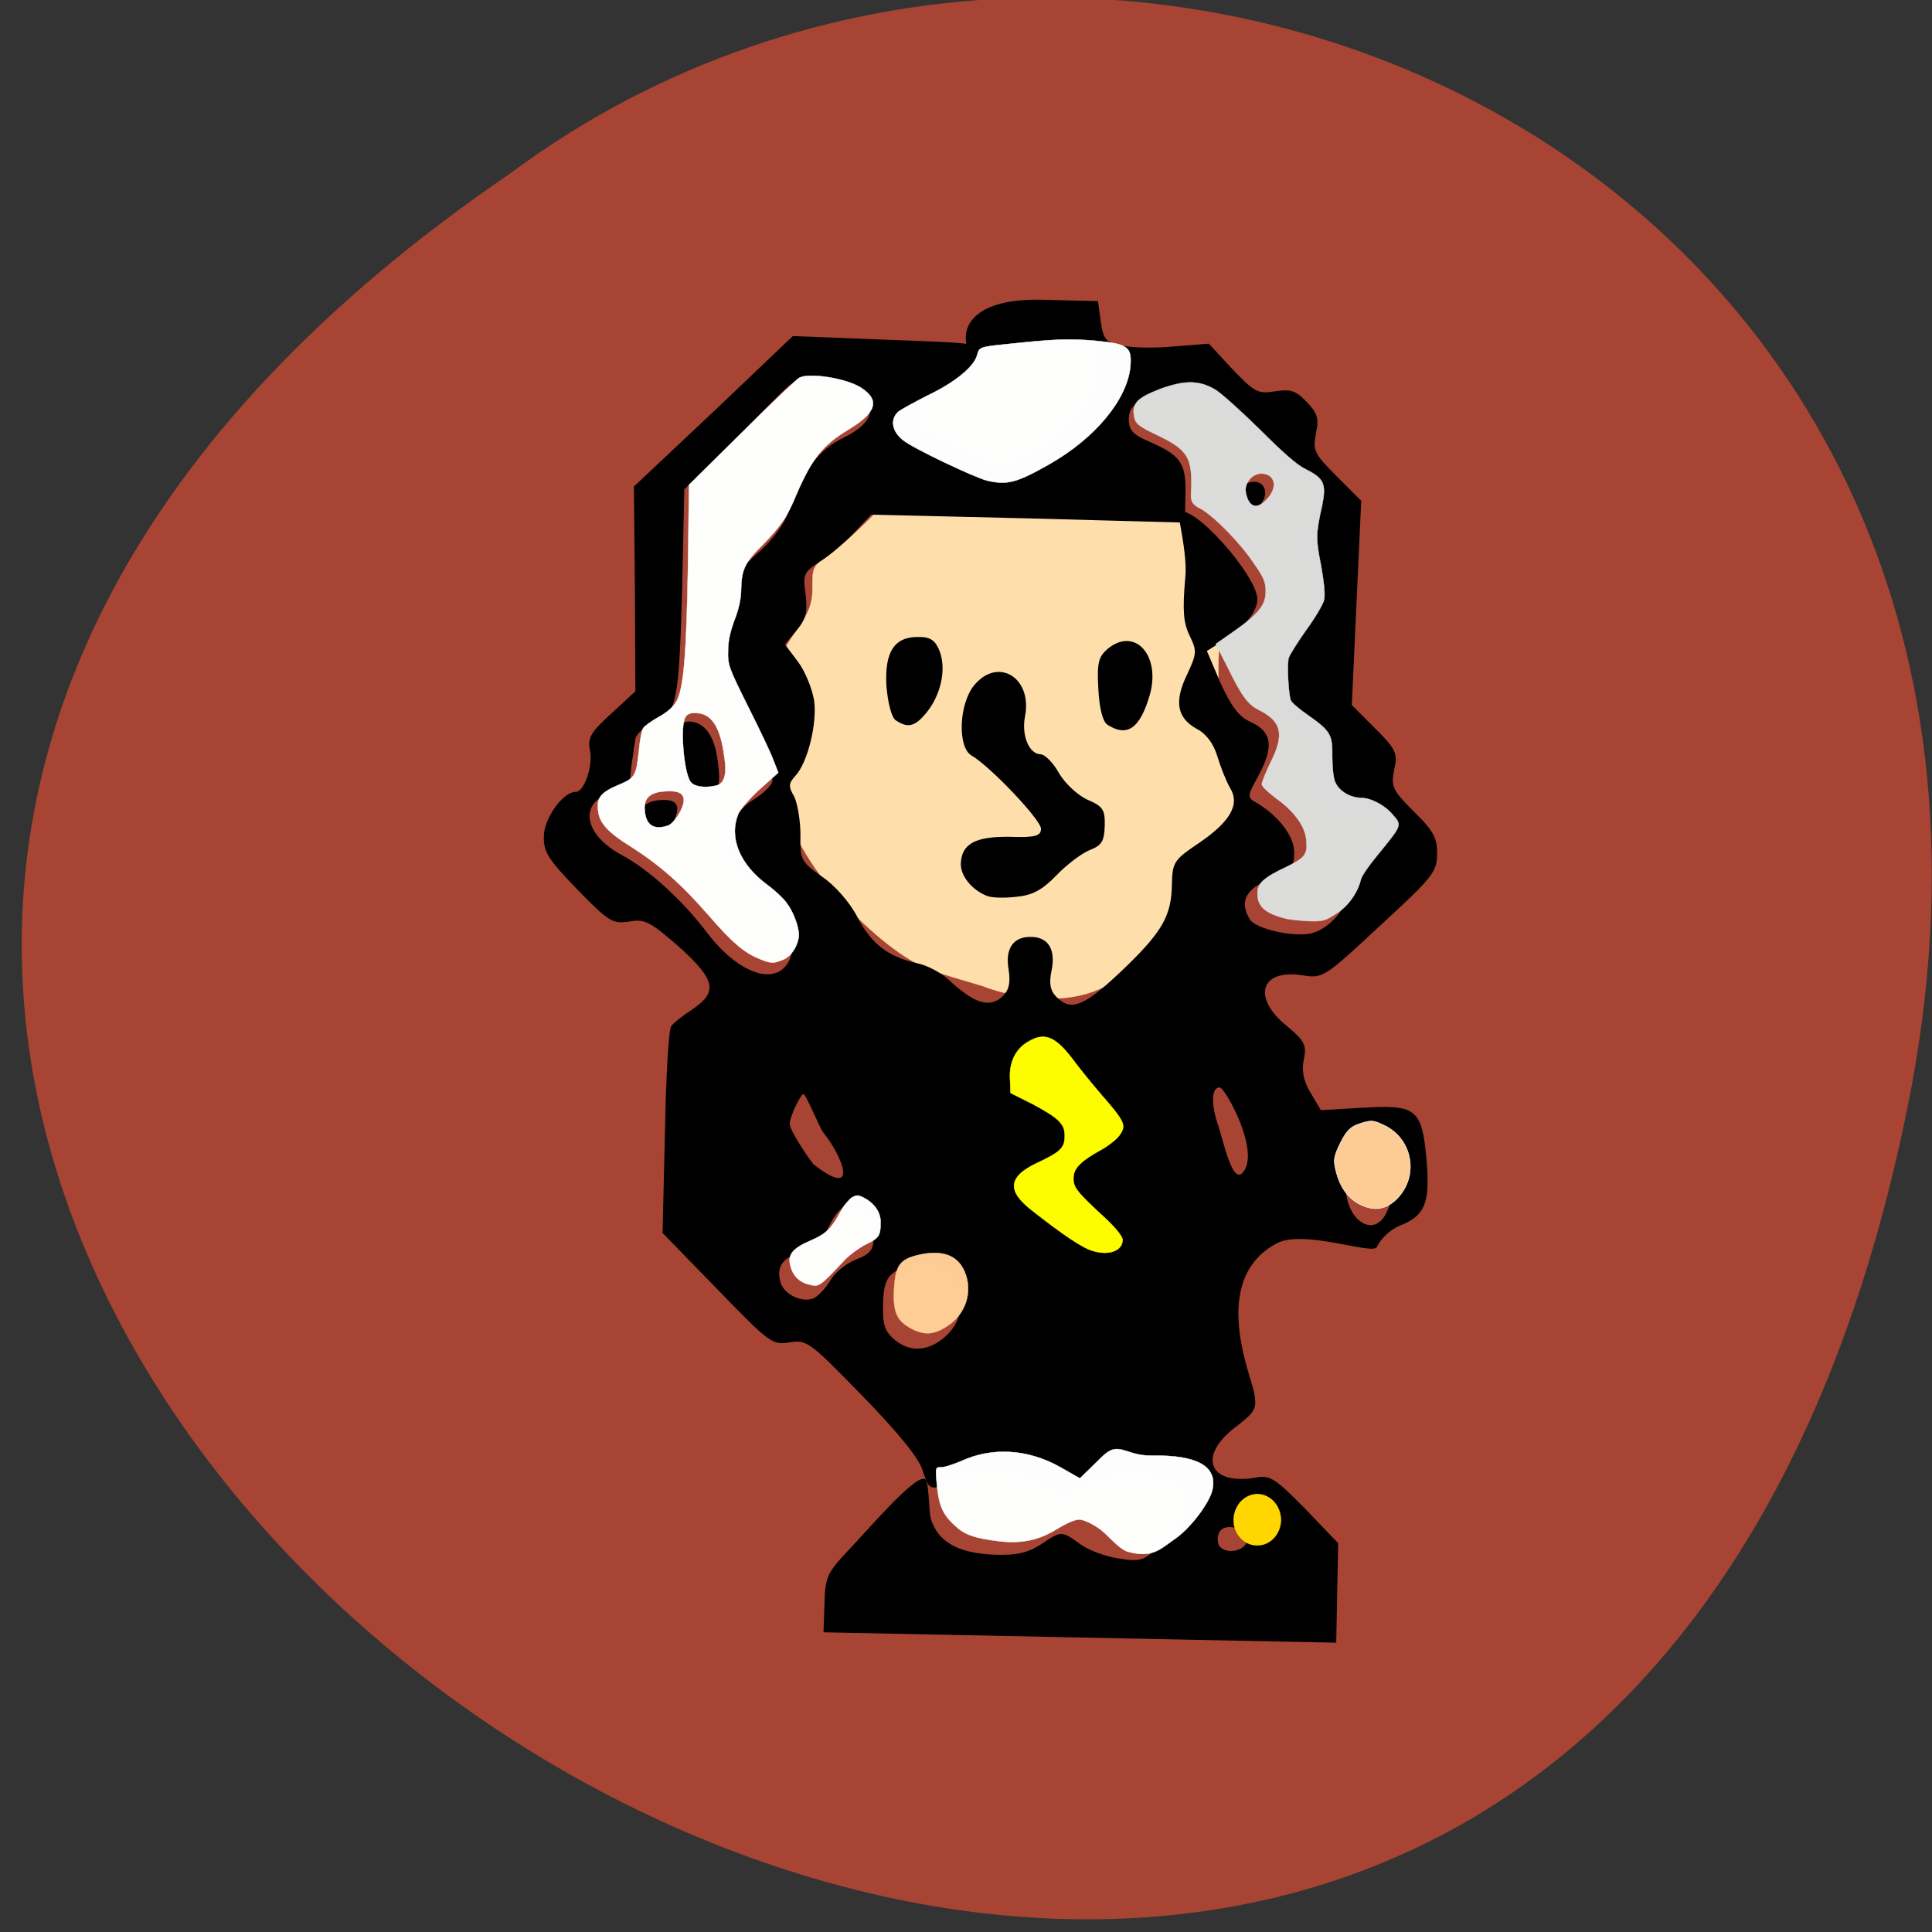 <svg xmlns="http://www.w3.org/2000/svg" viewBox="0 0 16 16"><rect x="0" y="0" width="16" height="16" fill="#333333" stroke="none"/><path d="m 15.797 9.172 c -3.086 15.258 -24.336 0.973 -11.574 -7.734 c 4.961 -3.691 13.164 -0.109 11.574 7.734" fill="#a84534" fill-opacity="0.996"/><path d="m 126.17 124.52 c -0.32 -0.184 -7.824 -2.064 -8.853 -2.869 c -6.515 -3.044 -21.17 -17.485 -17.401 -25.18 c -7.141 -18.405 2.479 -18.283 2.334 -25.459 c -0.065 -3.239 -0.064 -3.175 2.554 -5.134 c 2.366 -1.89 4.224 -3.898 6.331 -6.1 l 21.1 -1.572 l 20.669 2.121 c 0.627 2.846 3.878 7.163 3.93 9.767 c -0.025 8.196 -1.016 15.522 1.499 20.997 c 0.463 1.01 1.257 2.706 1.786 3.839 c 1.102 7.601 -2.485 8.563 -2.87 14.543 c -0.243 3.626 -5.776 5.39 -10.178 9.863 c -6.05 10.478 -20.14 5.492 -20.902 5.19" transform="matrix(0.062 0.001 -0.001 0.061 0.46 0.451)" stroke-opacity="0.992" fill="#ffdeac" stroke="#ffdeac" fill-opacity="0.992" stroke-width="0.045"/><path d="m 6.828 13.281 c 0.004 -0.211 0.023 -0.254 0.172 -0.414 c 0.207 -0.219 0.551 -0.625 0.652 -0.621 c 0.047 0 0.035 0.262 0.059 0.34 c 0.063 0.188 0.23 0.277 0.52 0.289 c 0.191 0.008 0.281 -0.016 0.391 -0.086 c 0.168 -0.113 0.168 -0.113 0.32 -0.004 c 0.066 0.051 0.211 0.105 0.32 0.121 c 0.191 0.031 0.211 0.023 0.379 -0.141 c 0.227 -0.211 0.254 -0.414 0.07 -0.488 c -0.219 -0.086 -0.559 -0.074 -0.742 0.027 l -0.168 0.094 l -0.176 -0.102 c -0.207 -0.121 -0.516 -0.133 -0.727 -0.035 c -0.195 0.09 -0.203 0.086 -0.258 -0.086 c -0.031 -0.102 -0.211 -0.32 -0.5 -0.617 c -0.434 -0.445 -0.457 -0.465 -0.602 -0.441 c -0.141 0.023 -0.164 0.008 -0.598 -0.441 l -0.453 -0.465 l 0.02 -0.836 c 0.008 -0.457 0.031 -0.852 0.051 -0.875 c 0.016 -0.027 0.098 -0.09 0.176 -0.141 c 0.215 -0.145 0.191 -0.246 -0.113 -0.52 c -0.238 -0.207 -0.281 -0.23 -0.41 -0.207 c -0.137 0.02 -0.168 0.004 -0.43 -0.266 c -0.242 -0.25 -0.281 -0.309 -0.277 -0.445 c 0.004 -0.148 0.16 -0.363 0.262 -0.363 c 0.07 0.004 0.145 -0.207 0.121 -0.34 c -0.023 -0.109 0.004 -0.152 0.176 -0.309 l 0.199 -0.184 l -0.004 -0.848 l -0.008 -0.848 l 0.66 -0.621 l 0.656 -0.625 l 0.785 0.031 c 0.758 0.027 0.781 0.031 0.781 0.117 c -0.004 0.105 -0.141 0.23 -0.367 0.324 c -0.125 0.055 -0.168 0.098 -0.168 0.176 c -0.004 0.086 0.055 0.133 0.32 0.27 c 0.363 0.184 0.41 0.184 0.711 -0.012 c 0.266 -0.172 0.461 -0.441 0.465 -0.641 c 0.004 -0.18 0.008 -0.176 -0.324 -0.195 c -0.395 -0.023 -0.738 0.113 -0.762 0.012 c -0.051 -0.199 0.113 -0.391 0.609 -0.383 l 0.477 0.012 l 0.023 0.168 c 0.023 0.152 0.039 0.172 0.176 0.199 c 0.082 0.02 0.277 0.023 0.434 0.008 l 0.285 -0.023 l 0.195 0.211 c 0.184 0.191 0.211 0.207 0.352 0.184 c 0.129 -0.02 0.172 -0.008 0.262 0.086 c 0.09 0.094 0.105 0.137 0.078 0.262 c -0.027 0.141 -0.016 0.168 0.172 0.355 l 0.203 0.203 l -0.039 0.848 l -0.039 0.844 l 0.191 0.191 c 0.176 0.176 0.191 0.207 0.16 0.344 c -0.027 0.141 -0.016 0.168 0.164 0.348 c 0.164 0.16 0.195 0.223 0.191 0.355 c 0 0.145 -0.043 0.195 -0.473 0.59 c -0.461 0.43 -0.473 0.437 -0.641 0.41 c -0.344 -0.055 -0.422 0.18 -0.137 0.414 c 0.156 0.129 0.172 0.164 0.148 0.281 c -0.02 0.094 -0.004 0.18 0.055 0.277 l 0.086 0.145 l 0.34 -0.02 c 0.453 -0.027 0.496 0.008 0.535 0.43 c 0.031 0.359 -0.012 0.465 -0.223 0.547 c -0.07 0.027 -0.156 0.105 -0.188 0.176 c -0.031 0.07 -0.602 -0.148 -0.828 -0.031 c -0.57 0.301 -0.207 1.109 -0.188 1.242 c 0.023 0.129 0.008 0.156 -0.156 0.281 c -0.316 0.242 -0.219 0.484 0.168 0.418 c 0.117 -0.023 0.16 0.004 0.41 0.258 l 0.273 0.285 l -0.008 0.414 l -0.008 0.41 l -2.125 -0.043 l -2.121 -0.043 m 3.508 -0.758 c 0.02 -0.082 -0.148 -0.152 -0.215 -0.09 c -0.027 0.023 -0.035 0.074 -0.023 0.117 c 0.035 0.09 0.219 0.07 0.238 -0.027 m -2.5 -1.691 c 0.125 -0.109 0.16 -0.27 0.102 -0.426 c -0.059 -0.145 -0.195 -0.203 -0.383 -0.16 c -0.188 0.043 -0.23 0.102 -0.234 0.324 c -0.004 0.168 0.016 0.223 0.102 0.293 c 0.125 0.102 0.277 0.09 0.414 -0.031 m -0.949 -0.469 c 0.035 -0.063 0.129 -0.137 0.207 -0.168 c 0.121 -0.047 0.148 -0.082 0.148 -0.188 c 0.004 -0.09 -0.027 -0.152 -0.102 -0.203 c -0.129 -0.086 -0.18 -0.063 -0.281 0.141 c -0.055 0.109 -0.117 0.164 -0.219 0.191 c -0.152 0.039 -0.207 0.121 -0.168 0.25 c 0.031 0.102 0.188 0.172 0.281 0.125 c 0.035 -0.02 0.098 -0.086 0.133 -0.148 m 4.602 -0.555 c 0.074 -0.152 0.07 -0.328 -0.008 -0.445 c -0.137 -0.199 -0.324 -0.082 -0.328 0.211 c -0.008 0.289 0.23 0.453 0.336 0.234 m -4.664 -0.668 c -0.035 -0.047 -0.141 -0.316 -0.164 -0.316 c -0.023 0 -0.113 0.188 -0.113 0.246 c 0 0.059 0.184 0.328 0.203 0.34 c 0.375 0.289 0.238 -0.066 0.074 -0.27 m 3.473 0.336 c 0.156 -0.168 -0.145 -0.707 -0.188 -0.707 c -0.09 0 -0.051 0.203 -0.023 0.285 c 0.043 0.113 0.121 0.52 0.211 0.422 m -1.984 -1.465 c 0.051 -0.051 0.063 -0.109 0.047 -0.219 c -0.031 -0.172 0.039 -0.273 0.184 -0.27 c 0.145 0 0.207 0.105 0.172 0.277 c -0.023 0.105 -0.012 0.168 0.039 0.219 c 0.125 0.129 0.238 0.078 0.582 -0.254 c 0.297 -0.289 0.371 -0.422 0.375 -0.672 c 0.004 -0.188 0.016 -0.207 0.219 -0.344 c 0.266 -0.18 0.348 -0.324 0.262 -0.461 c -0.031 -0.055 -0.078 -0.172 -0.105 -0.262 c -0.031 -0.105 -0.094 -0.188 -0.172 -0.227 c -0.16 -0.09 -0.188 -0.223 -0.078 -0.449 c 0.082 -0.176 0.082 -0.195 0.02 -0.324 c -0.051 -0.105 -0.059 -0.207 -0.035 -0.48 c 0.02 -0.188 -0.066 -0.523 -0.055 -0.535 c 0.102 -0.098 0.656 0.523 0.652 0.719 c -0.004 0.109 -0.117 0.242 -0.313 0.359 l -0.105 0.066 l 0.113 0.266 c 0.09 0.195 0.152 0.281 0.254 0.324 c 0.172 0.082 0.188 0.199 0.063 0.438 c -0.098 0.176 -0.098 0.184 -0.023 0.227 c 0.188 0.109 0.32 0.285 0.316 0.418 c 0 0.117 -0.023 0.145 -0.199 0.215 c -0.203 0.082 -0.258 0.188 -0.168 0.336 c 0.047 0.074 0.34 0.145 0.496 0.117 c 0.145 -0.027 0.301 -0.195 0.305 -0.32 c 0 -0.051 0.07 -0.16 0.156 -0.254 c 0.086 -0.09 0.16 -0.191 0.16 -0.227 c 0 -0.109 -0.164 -0.242 -0.301 -0.246 c -0.172 -0.004 -0.258 -0.133 -0.227 -0.344 c 0.023 -0.141 0.008 -0.176 -0.105 -0.277 c -0.074 -0.063 -0.156 -0.121 -0.184 -0.133 c -0.027 -0.008 -0.059 -0.105 -0.066 -0.215 c -0.016 -0.176 -0.004 -0.219 0.145 -0.398 c 0.176 -0.219 0.188 -0.293 0.117 -0.625 c -0.035 -0.172 -0.031 -0.254 0.016 -0.383 c 0.07 -0.203 0.02 -0.332 -0.145 -0.375 c -0.059 -0.016 -0.152 -0.094 -0.203 -0.176 c -0.055 -0.078 -0.199 -0.238 -0.324 -0.352 c -0.258 -0.23 -0.359 -0.254 -0.652 -0.129 c -0.152 0.063 -0.188 0.102 -0.191 0.191 c 0 0.09 0.031 0.129 0.16 0.184 c 0.27 0.117 0.316 0.18 0.309 0.441 l -0.004 0.234 l -1.297 -0.035 l -1.301 -0.031 l -0.137 0.145 c -0.078 0.082 -0.203 0.191 -0.285 0.242 c -0.137 0.09 -0.145 0.105 -0.121 0.273 c 0.016 0.148 0.004 0.203 -0.074 0.297 l -0.098 0.117 l 0.109 0.145 c 0.059 0.078 0.117 0.223 0.133 0.32 c 0.027 0.191 -0.055 0.52 -0.156 0.625 c -0.055 0.063 -0.059 0.086 -0.008 0.172 c 0.027 0.059 0.051 0.199 0.051 0.316 c -0.004 0.203 0.004 0.223 0.176 0.344 c 0.105 0.07 0.23 0.211 0.293 0.332 c 0.117 0.227 0.254 0.332 0.496 0.387 c 0.082 0.016 0.199 0.078 0.258 0.133 c 0.223 0.207 0.344 0.242 0.457 0.137 m -0.137 -0.828 c -0.125 -0.051 -0.215 -0.164 -0.215 -0.262 c 0.004 -0.168 0.117 -0.23 0.402 -0.227 c 0.215 0.008 0.262 -0.008 0.262 -0.066 c 0.004 -0.07 -0.422 -0.52 -0.578 -0.609 c -0.113 -0.07 -0.102 -0.418 0.02 -0.574 c 0.195 -0.246 0.488 -0.074 0.426 0.25 c -0.031 0.156 0.031 0.313 0.129 0.316 c 0.035 0 0.105 0.07 0.152 0.156 c 0.051 0.086 0.152 0.18 0.234 0.219 c 0.129 0.055 0.148 0.082 0.145 0.215 c -0.004 0.129 -0.023 0.164 -0.125 0.203 c -0.066 0.027 -0.191 0.121 -0.277 0.211 c -0.117 0.121 -0.199 0.164 -0.332 0.176 c -0.098 0.012 -0.207 0.008 -0.242 -0.008 m -0.754 -1.453 c -0.035 -0.023 -0.066 -0.141 -0.078 -0.285 c -0.016 -0.285 0.066 -0.41 0.27 -0.406 c 0.098 0 0.137 0.031 0.172 0.121 c 0.055 0.152 0.008 0.359 -0.109 0.504 c -0.094 0.117 -0.156 0.133 -0.254 0.066 m 1.75 0.035 c -0.039 -0.027 -0.066 -0.141 -0.074 -0.293 c -0.012 -0.215 0 -0.266 0.074 -0.332 c 0.227 -0.191 0.445 0.051 0.352 0.379 c -0.082 0.281 -0.188 0.352 -0.352 0.246 m 1.102 -1.82 c -0.039 -0.102 0.02 -0.191 0.117 -0.191 c 0.102 0.004 0.121 0.125 0.031 0.207 c -0.07 0.07 -0.121 0.063 -0.148 -0.016 m -3.73 3.758 c 0.078 -0.176 -0.02 -0.402 -0.238 -0.543 c -0.32 -0.211 -0.352 -0.602 -0.059 -0.777 c 0.082 -0.051 0.152 -0.121 0.152 -0.156 c 0.004 -0.063 -0.145 -0.387 -0.336 -0.742 c -0.098 -0.188 -0.102 -0.352 -0.008 -0.523 c 0.039 -0.07 0.066 -0.207 0.063 -0.301 c -0.004 -0.156 0.016 -0.191 0.176 -0.332 c 0.098 -0.086 0.207 -0.23 0.238 -0.324 c 0.125 -0.352 0.246 -0.516 0.465 -0.621 c 0.348 -0.172 0.254 -0.395 -0.191 -0.465 c -0.199 -0.031 -0.211 -0.027 -0.395 0.16 c -0.105 0.105 -0.316 0.313 -0.465 0.465 l -0.277 0.273 l -0.016 0.75 c -0.027 1.016 -0.043 1.109 -0.234 1.184 c -0.082 0.031 -0.152 0.094 -0.156 0.137 c -0.008 0.043 -0.016 0.105 -0.02 0.141 c -0.008 0.035 -0.016 0.109 -0.02 0.16 c -0.004 0.066 -0.051 0.105 -0.156 0.137 c -0.277 0.086 -0.23 0.352 0.086 0.52 c 0.219 0.117 0.504 0.375 0.707 0.645 c 0.266 0.348 0.582 0.449 0.684 0.215 m -1.23 -1.086 c -0.047 -0.133 0.008 -0.219 0.152 -0.23 c 0.156 -0.012 0.184 0.055 0.094 0.215 c -0.055 0.094 -0.211 0.105 -0.246 0.016 m 0.328 -0.441 c -0.047 -0.313 -0.027 -0.441 0.066 -0.441 c 0.129 0.004 0.211 0.117 0.238 0.328 c 0.031 0.23 0.004 0.281 -0.156 0.281 c -0.109 -0.004 -0.129 -0.023 -0.148 -0.168"/><g stroke-opacity="0.992"><g fill-opacity="0.992"><path d="m 121.23 176.09 c -2.046 -1.038 -2.576 -2.235 -2.452 -5.477 c 0.13 -2.988 0.681 -3.889 2.946 -4.507 c 3.272 -0.892 5.438 -0.174 6.433 2.093 c 1.193 2.707 0.244 5.84 -2.254 7.479 c -1.685 1.178 -3.01 1.268 -4.674 0.413" transform="matrix(0.062 0.001 -0.001 0.061 0.211 0.142)" fill="#ffcd96" stroke="#ffcd96" stroke-width="0.045"/><g transform="matrix(0.062 0.001 -0.001 0.061 0.46 0.451)"><path d="m 141.12 160.11 c -1.336 -0.354 -3.965 -2.079 -8.207 -5.36 c -3.406 -2.599 -3.255 -4.508 0.566 -6.428 c 3.07 -1.524 3.691 -2.108 3.659 -3.696 c 0.03 -1.652 -0.809 -2.461 -4.454 -4.356 l -2.876 -1.403 l -0.102 -1.904 c -0.171 -2.22 0.677 -4.08 2.302 -5.066 c 2.249 -1.443 3.716 -0.838 6.382 2.729 c 0.91 1.189 2.531 3.125 3.567 4.311 c 3.108 3.494 3.372 4.061 2.574 5.284 c -0.305 0.578 -1.487 1.555 -2.488 2.147 c -2.752 1.581 -3.68 2.616 -3.655 3.886 c -0.038 1.271 0.546 1.958 4.03 5.127 c 1.482 1.304 2.713 2.74 2.658 3.186 c 0.029 1.461 -1.791 2.196 -3.955 1.542" fill="#ff0" stroke="#ff0" stroke-width="0.058"/><path d="m 146.43 200.86 c -1.209 -0.357 -2.833 -2.42 -3.794 -3.036 c -0.963 -0.679 -2.176 -1.226 -2.682 -1.216 c -0.507 -0.053 -1.761 0.544 -2.885 1.266 c -2.498 1.639 -4.702 2.129 -7.681 1.871 c -3.424 -0.375 -4.761 -0.793 -6.116 -2.099 c -1.611 -1.428 -2.142 -2.688 -2.452 -5.477 c -0.236 -2.282 -0.237 -2.346 0.522 -2.361 c 0.381 0.056 1.637 -0.414 2.703 -0.881 c 4.073 -1.989 8.822 -1.768 13.11 0.559 l 2.752 1.532 l 2.914 -2.982 c 2.231 -2.332 3.035 -0.125 6.702 -0.263 c 5.944 -0.184 8.694 1.284 8.124 4.409 c -0.28 1.784 -2.927 5.459 -4.986 6.899 c -1.87 1.372 -2.92 2.664 -6.228 1.778" fill="#fff" stroke="#fff" stroke-width="0.05"/></g><g fill="#fff" stroke="#fff"><path d="m 100.23 126.27 c -2.104 -0.783 -3.712 -2.085 -7.01 -5.829 c -3.691 -4.181 -6.653 -6.726 -10.37 -9.06 c -3.331 -2.029 -4.495 -3.276 -4.657 -5.05 c -0.224 -1.711 0.394 -2.422 2.965 -3.554 c 1.881 -0.864 2.064 -1.185 2.374 -4.622 c 0.098 -1.4 0.324 -2.738 0.509 -2.996 c 0.121 -0.257 1.056 -0.974 2.056 -1.566 c 1.251 -0.724 1.994 -1.502 2.36 -2.208 c 0.913 -1.797 1.201 -6.314 1.215 -18.19 l -0.036 -11.18 l 6.941 -7.193 c 3.78 -3.952 7.191 -7.388 7.566 -7.587 c 1.377 -0.727 6.327 -0.002 8.25 1.23 c 2.628 1.662 2.093 3.388 -1.656 5.751 c -3.373 2.165 -4.729 3.971 -6.718 8.84 c -1.202 3.137 -2.062 4.425 -4.539 7.08 c -2.231 2.332 -2.654 3.294 -2.662 6.03 c 0.023 1.143 -0.264 2.61 -0.803 4.082 c -0.538 1.536 -0.828 2.876 -0.801 4.209 c -0.025 1.906 0.109 2.285 2.81 7.566 c 1.581 3.081 3.164 6.289 3.499 7.235 l 0.666 1.638 l -2.36 2.208 c -1.304 1.234 -2.539 2.72 -2.843 3.361 c -1.326 3.267 0.203 6.92 3.927 9.64 c 1.027 0.741 2.252 1.86 2.643 2.424 c 0.908 1.125 1.71 3.205 1.733 4.348 c -0.035 1.398 -0.953 2.942 -2.082 3.409 c -1.255 0.534 -1.508 0.539 -2.974 -0.003 m -12.637 -17.976 c 0.816 -0.334 2.04 -2.392 2.02 -3.408 c 0.043 -1.017 -0.787 -1.382 -2.555 -1.219 c -2.085 0.169 -2.889 1.075 -2.6 2.848 c 0.227 1.838 1.315 2.451 3.136 1.779 m 6.342 -5.529 c 1.07 -0.276 1.424 -1.554 0.996 -3.959 c -0.588 -4.054 -1.827 -5.871 -3.914 -5.829 c -0.697 -0.049 -1.136 0.15 -1.38 0.6 c -0.671 1.221 -0.107 7.244 0.808 8.687 c 0.457 0.69 1.917 0.914 3.49 0.501" transform="matrix(0.062 0.001 -0.001 0.061 0.211 0.142)" stroke-width="0.045"/><path d="m 125.35 55.803 c -1.717 -0.41 -10.02 -4.243 -11.306 -5.297 c -1.542 -1.176 -1.829 -2.822 -0.711 -3.861 c 0.373 -0.325 2.125 -1.314 3.814 -2.238 c 3.696 -1.854 6.245 -4.066 6.593 -5.661 c 0.232 -1.021 0.421 -1.089 3.64 -1.472 c 6.563 -0.832 8.586 -0.937 12.07 -0.69 c 4.436 0.355 4.95 0.725 4.753 3.524 c -0.416 4.455 -4.55 9.685 -10.551 13.301 c -4.376 2.63 -5.635 2.973 -8.304 2.392" transform="matrix(0.062 0.001 -0.001 0.061 0.46 0.451)" stroke-width="0.058"/></g><path d="m 166.08 114.57 c -2.67 -0.645 -3.765 -1.575 -3.739 -3.418 c -0.026 -1.27 0.843 -2.114 3.788 -3.571 c 2.567 -1.323 2.875 -1.774 2.578 -3.928 c -0.224 -1.711 -1.72 -3.713 -4.03 -5.318 c -1.092 -0.804 -1.994 -1.611 -2 -1.929 c -0.005 -0.254 0.475 -1.534 1.081 -2.881 c 1.883 -3.914 1.467 -5.684 -1.664 -7.208 c -1.405 -0.67 -2.315 -1.859 -4.228 -5.695 l -1.645 -3.143 l 2.307 -1.699 c 3.305 -2.418 4.291 -3.708 4.254 -5.55 c -0.026 -1.27 -0.291 -1.9 -1.593 -3.716 c -1.826 -2.695 -5.25 -6.183 -7.235 -7.349 c -1.66 -0.729 -1.359 -1.497 -1.33 -3.213 c -0.015 -3.875 -0.731 -4.877 -4.819 -6.763 c -2.108 -0.974 -2.686 -1.407 -2.888 -2.038 c -0.548 -2.085 0.132 -2.861 3.395 -4.198 c 3.139 -1.207 5.04 -1.246 7.148 -0.082 c 0.831 0.428 3.602 2.913 6.183 5.401 c 3.292 3.237 5.095 4.788 6.308 5.335 c 2.364 1.159 2.696 1.915 2.184 4.784 c -0.806 3.955 -0.793 4.59 -0.025 8.196 c 0.424 2.215 0.65 3.989 0.474 4.691 c -0.115 0.574 -1.153 2.438 -2.321 4.113 c -1.167 1.739 -2.146 3.411 -2.265 3.794 c -0.235 0.894 0.037 4.954 0.37 5.774 c 0.133 0.315 1.163 1.183 2.253 1.924 c 3.144 2.16 3.407 2.662 3.403 5.585 c 0.028 1.397 0.185 2.919 0.45 3.485 c 0.53 1.196 1.94 2.057 3.459 2.09 c 1.328 -0.027 3.246 0.95 4.284 2.2 c 1.294 1.435 1.293 1.371 -1.852 5.438 c -1.172 1.485 -2.217 3.03 -2.27 3.54 c -0.407 1.787 -1.698 3.656 -3.26 4.64 c -1.31 0.916 -1.75 1.052 -3.523 1.025 c -1.076 -0.042 -2.534 -0.139 -3.233 -0.315 m -3.299 -56.918 c 1.423 -1.617 1.01 -3.387 -0.828 -3.414 c -1.265 0.026 -2.313 1.381 -2.035 2.646 c 0.42 2.024 1.565 2.319 2.863 0.768" transform="matrix(0.062 0.001 -0.001 0.061 0.46 0.451)" fill="#dcdcdc" stroke="#dcdcdc" stroke-width="0.046"/><path d="m 107.32 170.28 c -1.208 -0.293 -2.047 -1.102 -2.387 -2.302 c -0.539 -1.641 0.139 -2.544 2.647 -3.675 c 2.01 -0.93 2.688 -1.643 3.905 -4.02 c 0.364 -0.77 1.044 -1.546 1.418 -1.871 c 0.688 -0.395 0.878 -0.399 1.709 0.029 c 1.407 0.734 2.255 1.987 2.218 3.322 c 0.036 1.778 -0.211 2.101 -1.902 2.961 c -0.876 0.463 -2.06 1.376 -2.742 2.089 c -3.465 3.882 -3.403 3.817 -4.865 3.466" transform="matrix(0.062 0.001 -0.001 0.061 0.211 0.142)" fill="#fff" stroke="#fff" stroke-width="0.045"/></g><path d="m 177.43 153.53 c -1.911 -0.66 -3.206 -2.095 -3.884 -4.368 c -0.542 -1.768 -0.49 -2.341 0.42 -4.265 c 0.789 -1.668 1.347 -2.251 2.604 -2.658 c 1.319 -0.472 1.762 -0.481 2.912 0.068 c 3.764 1.512 5.06 6.186 2.659 9.475 c -1.356 1.806 -2.926 2.347 -4.71 1.747" transform="matrix(0.062 0.001 -0.001 0.061 0.46 0.451)" fill="#fdcc95" stroke="#fff" stroke-width="0.064"/><path d="m 169.23 201.47 c -0.022 1.57 -1.161 2.892 -2.591 2.868 c -1.429 0.03 -2.62 -1.299 -2.599 -2.868 c 0.021 -1.624 1.161 -2.892 2.59 -2.922 c 1.43 0.025 2.568 1.3 2.6 2.922" transform="matrix(0.074 0.001 -0.001 0.072 -1.717 -2.085)" fill="#ffd600" stroke="#ffd600" stroke-width="0.144"/></g></svg>